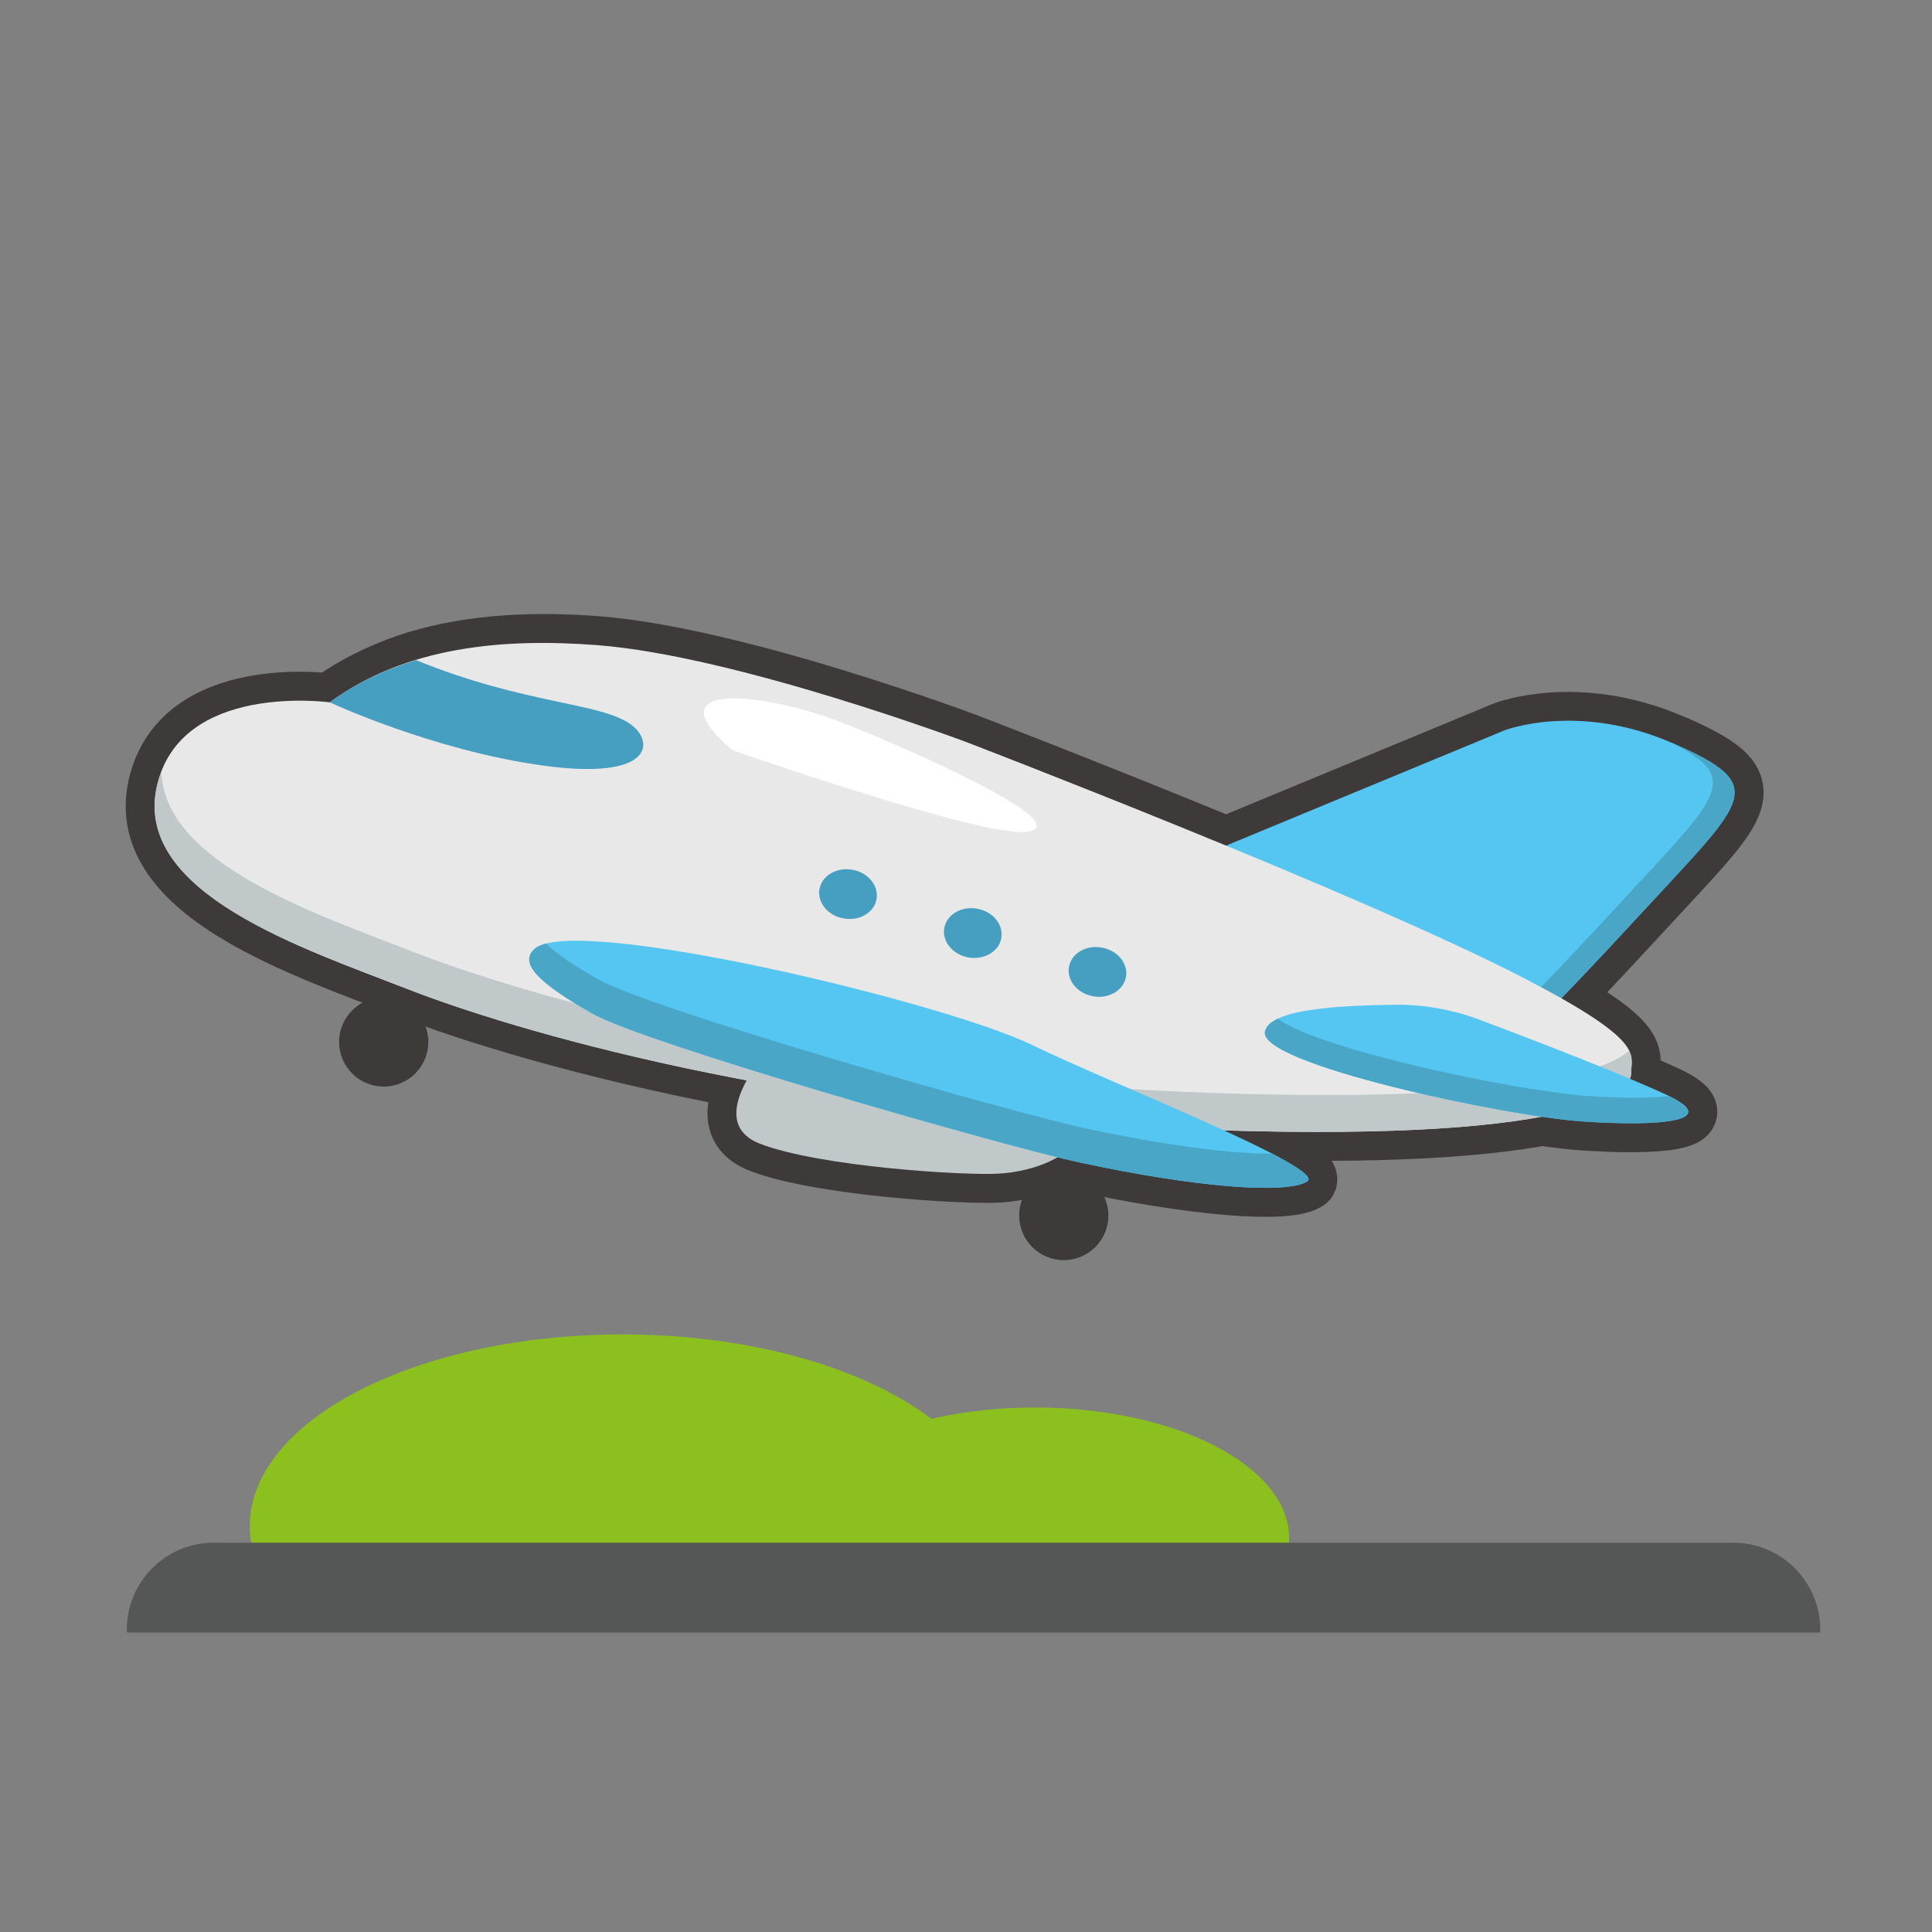 <?xml version="1.0" encoding="utf-8"?>
<!-- Generator: Adobe Illustrator 16.0.0, SVG Export Plug-In . SVG Version: 6.00 Build 0)  -->
<!DOCTYPE svg PUBLIC "-//W3C//DTD SVG 1.1//EN" "http://www.w3.org/Graphics/SVG/1.1/DTD/svg11.dtd">
<svg version="1.1" id="Layer_1_x2C_166" xmlns="http://www.w3.org/2000/svg" xmlns:xlink="http://www.w3.org/1999/xlink" x="0px"
	 y="0px" width="64px" height="64px" viewBox="0 0 64 64" enable-background="new 0 0 64 64" xml:space="preserve">
<rect x="0" y="0" width="64" height="64" fill="#808080" stroke="none"/>
<path fill-rule="evenodd" clip-rule="evenodd" fill="#8BC01F" d="M32.969,50.559c0,3.509-5.528,2.757-12.347,2.757
	c-6.819,0-12.347,0.752-12.347-2.757c0-3.51,5.527-6.354,12.347-6.354C27.441,44.205,32.969,47.049,32.969,50.559z"/>
<path fill-rule="evenodd" clip-rule="evenodd" fill="#8BC01F" d="M42.704,50.955c0,2.393-3.769,1.881-8.416,1.881
	c-4.649,0-8.417,0.512-8.417-1.881c0-2.392,3.768-4.33,8.417-4.33C38.936,46.625,42.704,48.563,42.704,50.955z"/>
<path fill-rule="evenodd" clip-rule="evenodd" fill="#555756" d="M60.297,53.982c0-1.59-1.289-2.877-2.877-2.877H7.078
	c-1.589,0-2.877,1.287-2.877,2.877c0,0.033,0.008,0.064,0.009,0.098h56.077C60.287,54.047,60.297,54.016,60.297,53.982z"/>
<g>
	<g>
		
			<path fill-rule="evenodd" clip-rule="evenodd" fill="#3E3A39" stroke="#3E3A39" stroke-width="1.918" stroke-linecap="round" stroke-linejoin="round" stroke-miterlimit="10" d="
			M53.334,37.197c0.087,0,0.168,0.004,0.249,0.006c0.06,0.004,0.122,0.004,0.185,0.006c0.104,0,0.203,0,0.306,0
			c0.03,0,0.063,0.002,0.095,0c0.108-0.002,0.212-0.002,0.313-0.006c0.02-0.002,0.042-0.002,0.063-0.004
			c0.106-0.004,0.206-0.008,0.304-0.018c0.013,0.002,0.023,0,0.035-0.002c0.103-0.006,0.199-0.02,0.292-0.027
			c0.002-0.002,0.003,0,0.005-0.002c0.881-0.109,1.109-0.387-0.008-0.9c-0.338-0.156-0.742-0.332-1.181-0.518
			c0.03-0.063,0.044-0.121,0.041-0.174c0.002-0.055,0.005-0.105,0.009-0.16c0.015-0.182,0.037-0.363-0.072-0.59l0,0l0,0
			c-0.18-0.369-0.723-0.873-2.251-1.738c0.505-0.515,1.357-1.413,2.745-2.918c3.416-3.701,4.142-4.127,0.98-5.519
			c-0.037-0.018-0.073-0.025-0.111-0.042v0.001c-3.106-1.322-5.494-0.398-5.494-0.398l-9.222,3.817
			c-4.55-1.872-8.619-3.434-8.619-3.434s-7.605-2.851-12.216-3.206c-2.033-0.157-4.105-0.08-5.999,0.495l0,0
			c-0.009,0.003-0.014,0.006-0.021,0.007c-0.389,0.119-0.768,0.264-1.139,0.428c-0.176,0.077-0.347,0.158-0.52,0.248
			c-0.112,0.056-0.223,0.114-0.335,0.178c-0.286,0.165-0.572,0.341-0.843,0.539c0,0-4.989-0.693-5.735,2.818
			c-0.744,3.514,4.897,5.345,8.314,6.68c1.964,0.767,5.83,2.003,11.236,3.021c-0.42,0.762-0.636,1.686,0.435,2.102
			c1.976,0.764,6.792,1.063,7.94,0.99c0.682-0.047,1.384-0.234,1.908-0.543c0.303,0.076,0.563,0.139,0.755,0.178
			c3.752,0.807,6.791,1.063,7.52,0.631c0.04-0.023,0.047-0.057,0.039-0.094c-0.002-0.008-0.002-0.018-0.004-0.025
			c-0.014-0.039-0.047-0.08-0.099-0.129c-0.015-0.016-0.034-0.029-0.055-0.045c-0.047-0.043-0.106-0.086-0.176-0.133
			c-0.042-0.031-0.089-0.063-0.14-0.094c-0.068-0.041-0.136-0.084-0.212-0.127c-0.062-0.035-0.122-0.07-0.19-0.105
			c-0.1-0.055-0.207-0.113-0.321-0.172l0,0c-0.45-0.234-0.995-0.498-1.603-0.773c5.284,0.16,8.551-0.082,10.54-0.451
			c0.524,0.074,0.985,0.131,1.337,0.154c0.157,0.012,0.316,0.02,0.471,0.027c0.049,0.004,0.098,0.006,0.144,0.006
			C53.132,37.188,53.236,37.193,53.334,37.197z"/>
		<path fill-rule="evenodd" clip-rule="evenodd" fill="#55C6F1" d="M40.205,28.182l9.633-3.988c0,0,2.443-0.955,5.605,0.439
			c3.161,1.392,2.436,1.817-0.98,5.519c-2.719,2.948-3.389,3.565-3.389,3.565L40.205,28.182z"/>
		<path fill-rule="evenodd" clip-rule="evenodd" fill="#49A6C7" d="M55.443,24.633c-0.037-0.018-0.073-0.025-0.111-0.042
			c2.433,1.187,1.587,1.801-1.585,5.239c-2.403,2.602-3.208,3.388-3.36,3.537l0.688,0.35c0,0,0.67-0.617,3.389-3.565
			C57.879,26.451,58.604,26.025,55.443,24.633z"/>
		<path fill-rule="evenodd" clip-rule="evenodd" fill="#E8E8E8" d="M10.924,23.266c0,0-4.989-0.693-5.735,2.818
			c-0.744,3.514,4.897,5.345,8.314,6.68c3.417,1.332,12.543,4.093,25.598,4.63c13.052,0.539,14.944-1.207,14.932-1.836
			c-0.009-0.625,0.542-1.027-3.464-3.112c-5.463-2.841-18.571-7.869-18.571-7.869s-7.605-2.851-12.216-3.206
			C16.659,21.131,13.443,21.417,10.924,23.266z"/>
		<path fill-rule="evenodd" clip-rule="evenodd" fill="#C0C8CA" d="M53.969,34.809c-0.877,0.754-4.152,1.799-14.65,1.363
			c-13.055-0.537-22.184-3.298-25.601-4.628c-3.176-1.244-8.274-2.918-8.371-5.975c-0.06,0.161-0.117,0.328-0.158,0.516
			c-0.744,3.514,4.897,5.345,8.314,6.68c3.417,1.332,12.543,4.093,25.598,4.63c13.052,0.539,14.944-1.207,14.932-1.836
			C54.031,35.314,54.11,35.102,53.969,34.809z"/>
		<path fill-rule="evenodd" clip-rule="evenodd" fill="#55C6F1" d="M41.902,34.178c-0.191,1.074,7.945,2.793,10.512,2.971
			c2.567,0.178,4.708,0,2.758-0.898c-1.953-0.904-6.213-2.49-6.213-2.49s-1.214-0.492-2.68-0.477
			C44.817,33.305,42.047,33.357,41.902,34.178z"/>
		<path fill-rule="evenodd" clip-rule="evenodd" fill="#49A6C7" d="M55.293,36.309c-0.658,0.076-1.652,0.068-2.729-0.006
			c-2.257-0.156-8.806-1.502-10.234-2.557c-0.236,0.115-0.396,0.254-0.428,0.432c-0.191,1.074,7.945,2.793,10.512,2.971
			C54.918,37.32,57.008,37.156,55.293,36.309z"/>
		<path fill-rule="evenodd" clip-rule="evenodd" fill="#C0C8CA" d="M25.589,34.627c0,0-2.389,2.492-0.415,3.26
			c1.976,0.764,6.792,1.063,7.94,0.99c1.151-0.076,2.37-0.555,2.671-1.332C36.087,36.764,26.931,33.473,25.589,34.627z"/>
		<path fill-rule="evenodd" clip-rule="evenodd" fill="#55C6F1" d="M17.716,31.426c-0.548,0.474,0.124,1.135,1.892,2.142
			c1.771,1.008,13.779,4.434,16.169,4.943c3.752,0.807,6.791,1.063,7.52,0.631c0.725-0.426-6.411-3.217-9.102-4.523
			C31.273,33.195,19.055,30.276,17.716,31.426z"/>
		<path fill-rule="evenodd" clip-rule="evenodd" fill="#49A6C7" d="M35.977,37.385c-2.391-0.512-14.396-3.939-16.168-4.948
			c-0.813-0.46-1.383-0.847-1.719-1.18c-0.165,0.04-0.292,0.099-0.374,0.169c-0.548,0.474,0.124,1.135,1.892,2.142
			c1.771,1.008,13.779,4.434,16.169,4.943c3.752,0.807,6.791,1.063,7.52,0.631c0.217-0.127-0.287-0.473-1.157-0.924
			C40.753,38.221,38.529,37.93,35.977,37.385z"/>
		<path fill-rule="evenodd" clip-rule="evenodd" fill="#469EC1" d="M17.981,25.359c3.642,0.506,3.717-0.774,2.918-1.36
			c-1.005-0.732-3.548-0.67-7.117-2.132c-1.014,0.309-1.981,0.754-2.858,1.399C10.924,23.266,14.334,24.857,17.981,25.359z"/>
		<path fill-rule="evenodd" clip-rule="evenodd" fill="#469EC1" d="M29.03,29.815c-0.097,0.444-0.599,0.713-1.115,0.604
			c-0.52-0.105-0.86-0.555-0.763-0.996c0.102-0.443,0.599-0.715,1.117-0.604C28.788,28.926,29.128,29.373,29.03,29.815z"/>
		<path fill-rule="evenodd" clip-rule="evenodd" fill="#469EC1" d="M33.163,31.106c-0.098,0.441-0.598,0.711-1.118,0.604
			c-0.517-0.111-0.856-0.557-0.759-0.998c0.099-0.443,0.599-0.713,1.116-0.604C32.923,30.217,33.262,30.663,33.163,31.106z"/>
		<path fill-rule="evenodd" clip-rule="evenodd" fill="#469EC1" d="M37.293,32.392c-0.1,0.443-0.601,0.715-1.119,0.604
			c-0.517-0.109-0.856-0.556-0.756-0.998c0.096-0.442,0.597-0.712,1.113-0.602C37.052,31.504,37.391,31.95,37.293,32.392z"/>
		<path fill-rule="evenodd" clip-rule="evenodd" fill="#FFFFFF" d="M24.271,24.855c0,0,8.315,2.907,9.745,2.698
			c1.76-0.256-4.063-2.811-6.049-3.588C25.121,22.854,21.585,22.595,24.271,24.855z"/>
	</g>
	<circle fill="#3E3A39" cx="12.711" cy="34.516" r="1.478"/>
	<circle fill="#3E3A39" cx="35.239" cy="40.265" r="1.478"/>
</g>
</svg>
